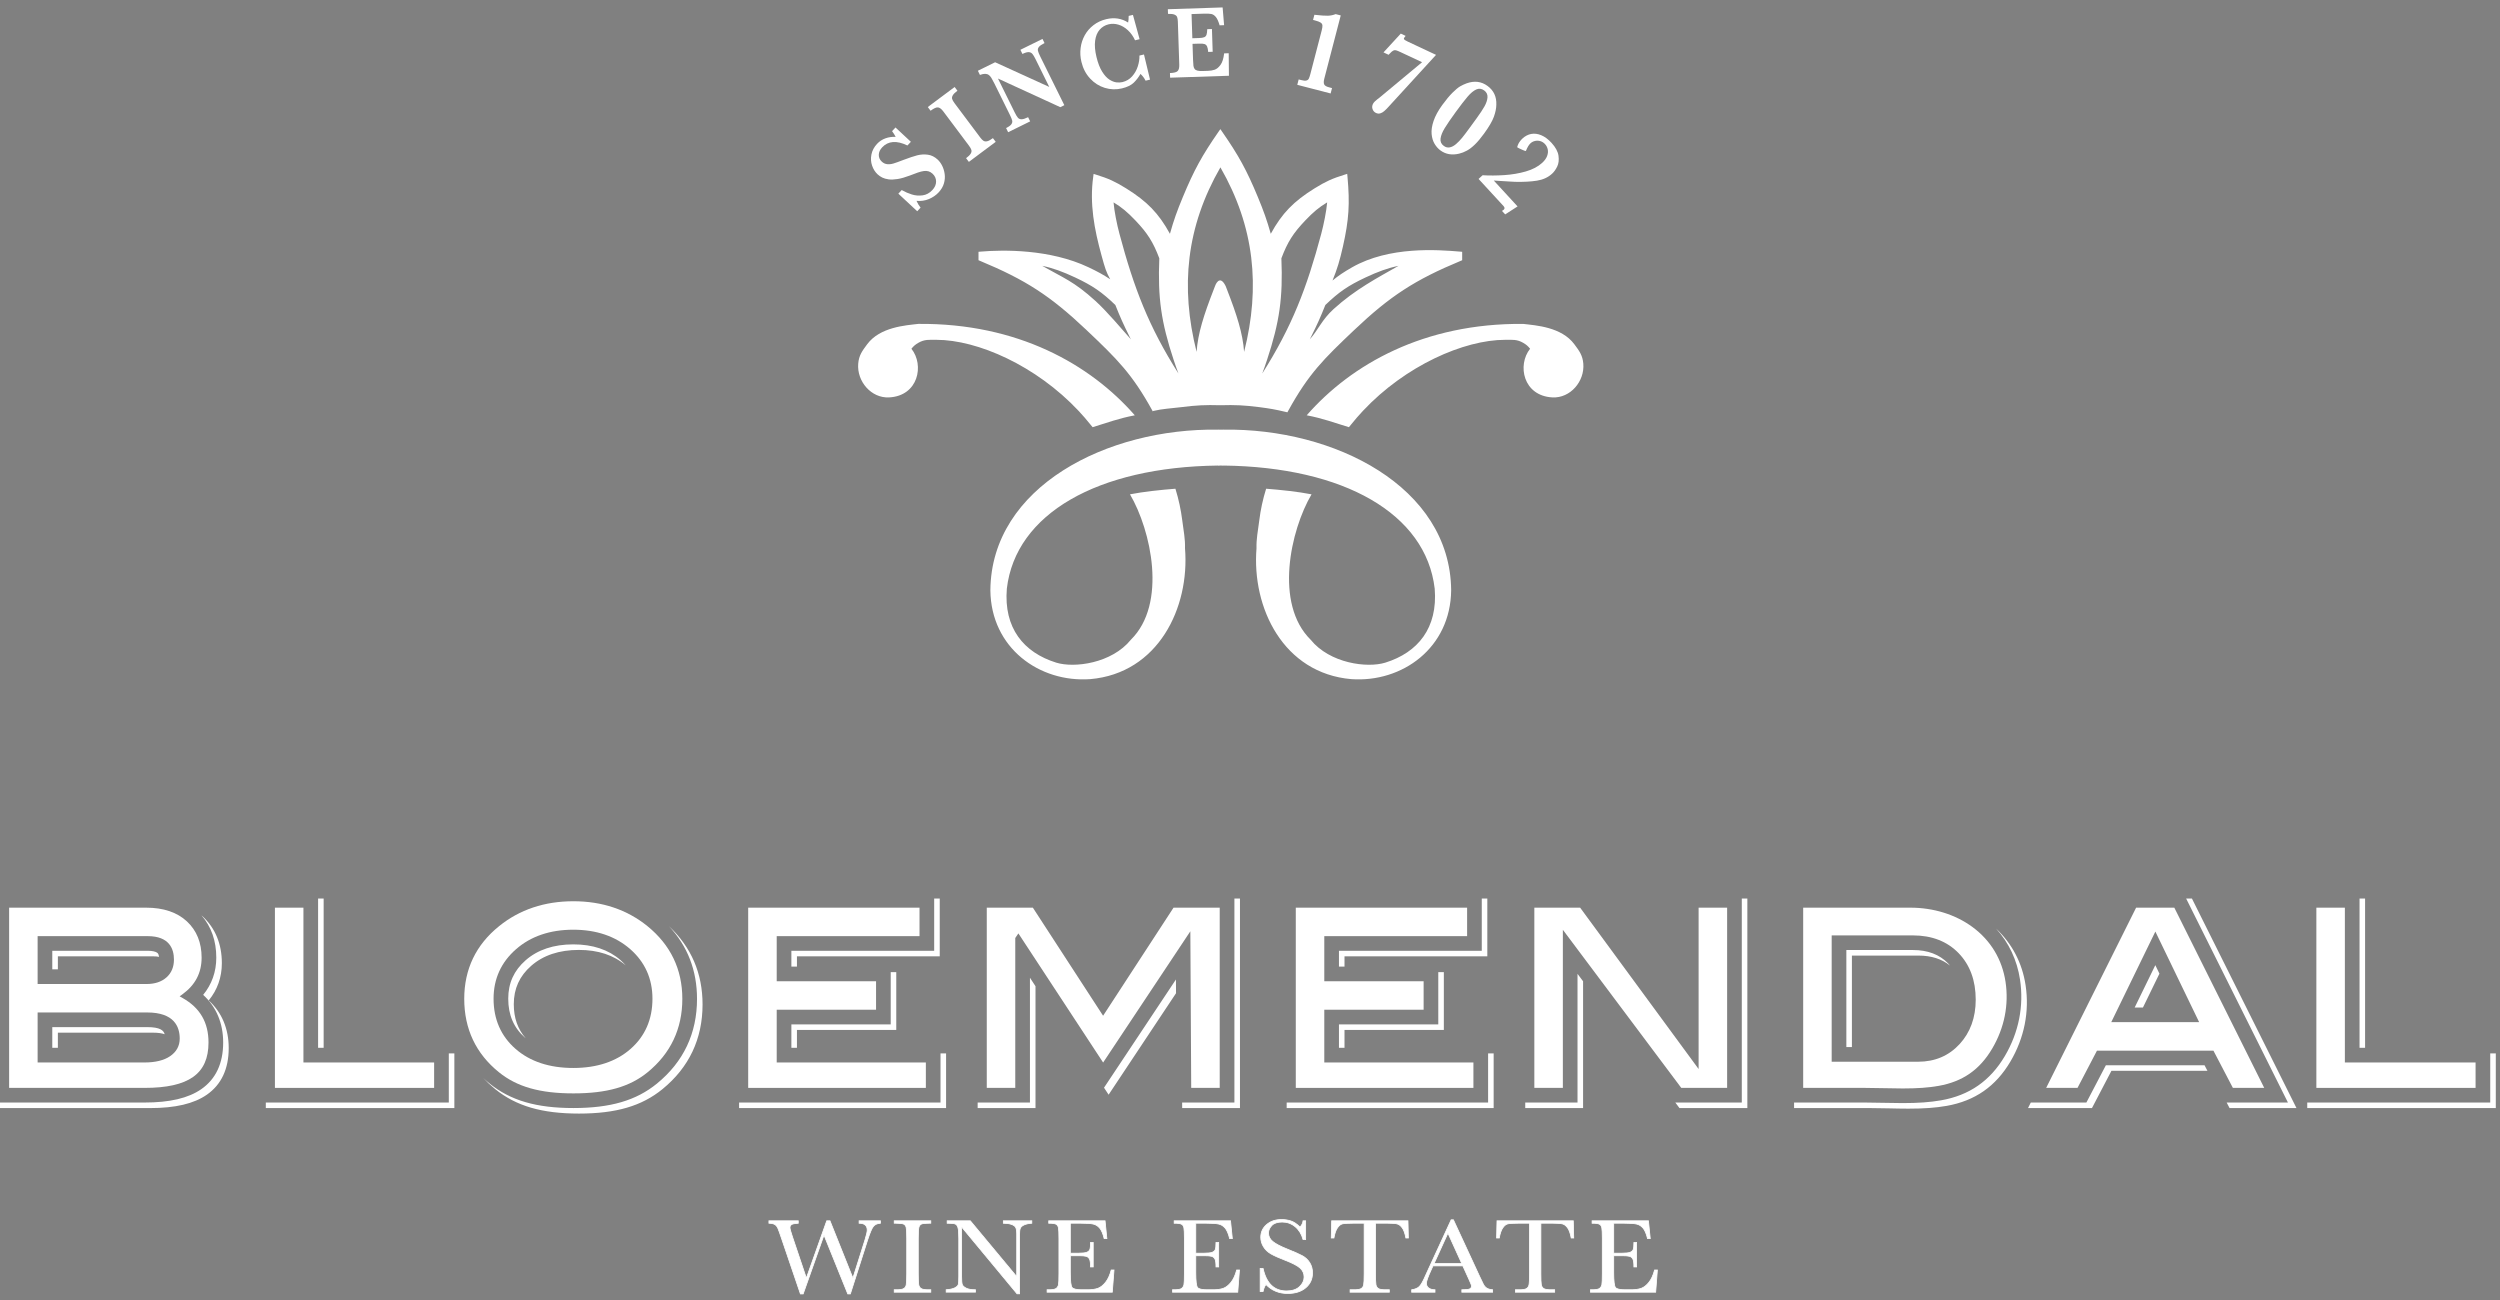 <?xml version="1.0" encoding="UTF-8"?>
<svg width="223px" height="116px" viewBox="0 0 223 116" version="1.1" xmlns="http://www.w3.org/2000/svg" xmlns:xlink="http://www.w3.org/1999/xlink">
    <rect x="0" y="0" width="223" height="116" fill="#808080" stroke="none"/>
    <!-- Generator: sketchtool 57.1 (101010) - https://sketch.com -->
    <title>66EEC083-1619-4A25-920B-5A4BF4C5E5CC</title>
    <desc>Created with sketchtool.</desc>
    <g id="Page-1" stroke="none" stroke-width="1" fill="none" fill-rule="evenodd">
        <g id="Home" transform="translate(-589, -37)">
            <g id="Hero-Area" transform="translate(-1, 0)">
                <g id="Logo" transform="translate(590, 37)">
                    <g id="Group-83" transform="translate(0, 0.663)">
                        <path d="M75.852,114.753 L75.621,114.753 L73.5,109.505 L71.643,114.753 L71.398,114.753 L69.711,109.797 C69.56,109.346 69.452,109.046 69.385,108.897 C69.318,108.749 69.231,108.639 69.123,108.569 C69.016,108.498 68.838,108.458 68.588,108.449 L68.588,108.233 L71.205,108.233 L71.205,108.449 C70.889,108.468 70.687,108.509 70.598,108.573 C70.508,108.637 70.465,108.728 70.465,108.842 C70.465,108.947 70.536,109.211 70.68,109.637 L71.927,113.345 L73.745,108.233 L74.034,108.233 L76.079,113.345 L77.146,109.965 C77.287,109.508 77.356,109.209 77.356,109.069 C77.356,108.656 77.115,108.449 76.632,108.449 L76.632,108.233 L78.533,108.233 L78.533,108.449 C78.252,108.468 78.043,108.562 77.905,108.732 C77.768,108.903 77.595,109.312 77.386,109.96 L75.852,114.753 Z" id="Fill-1" fill="#FFFFFF"></path>
                        <path d="M75.852,114.753 L75.621,114.753 L73.5,109.505 L71.643,114.753 L71.398,114.753 L69.711,109.797 C69.56,109.346 69.452,109.046 69.385,108.897 C69.318,108.749 69.231,108.639 69.123,108.569 C69.016,108.498 68.838,108.458 68.588,108.449 L68.588,108.233 L71.205,108.233 L71.205,108.449 C70.889,108.468 70.687,108.509 70.598,108.573 C70.508,108.637 70.465,108.728 70.465,108.842 C70.465,108.947 70.536,109.211 70.68,109.637 L71.927,113.345 L73.745,108.233 L74.034,108.233 L76.079,113.345 L77.146,109.965 C77.287,109.508 77.356,109.209 77.356,109.069 C77.356,108.656 77.115,108.449 76.632,108.449 L76.632,108.233 L78.533,108.233 L78.533,108.449 C78.252,108.468 78.043,108.562 77.905,108.732 C77.768,108.903 77.595,109.312 77.386,109.96 L75.852,114.753 Z" id="Stroke-3" stroke="#FFFFFF" stroke-width="0.072"></path>
                        <path d="M79.765,108.449 L79.765,108.233 L83.026,108.233 L83.026,108.449 L82.873,108.449 C82.523,108.449 82.293,108.475 82.184,108.526 C82.075,108.578 82.003,108.674 81.966,108.815 C81.929,108.956 81.911,109.291 81.911,109.82 L81.911,112.942 C81.911,113.443 81.924,113.772 81.95,113.927 C81.977,114.082 82.046,114.197 82.161,114.272 C82.275,114.347 82.493,114.384 82.816,114.384 L83.026,114.384 L83.026,114.6 L79.765,114.6 L79.765,114.384 L79.975,114.384 C80.28,114.384 80.492,114.349 80.609,114.281 C80.727,114.212 80.801,114.105 80.832,113.959 C80.864,113.814 80.88,113.474 80.88,112.942 L80.88,109.82 C80.88,109.312 80.864,108.986 80.832,108.838 C80.801,108.692 80.731,108.589 80.623,108.533 C80.513,108.477 80.278,108.449 79.918,108.449 L79.765,108.449 Z" id="Fill-5" fill="#FFFFFF"></path>
                        <path d="M79.765,108.449 L79.765,108.233 L83.026,108.233 L83.026,108.449 L82.873,108.449 C82.523,108.449 82.293,108.475 82.184,108.526 C82.075,108.578 82.003,108.674 81.966,108.815 C81.929,108.956 81.911,109.291 81.911,109.82 L81.911,112.942 C81.911,113.443 81.924,113.772 81.95,113.927 C81.977,114.082 82.046,114.197 82.161,114.272 C82.275,114.347 82.493,114.384 82.816,114.384 L83.026,114.384 L83.026,114.6 L79.765,114.6 L79.765,114.384 L79.975,114.384 C80.28,114.384 80.492,114.349 80.609,114.281 C80.727,114.212 80.801,114.105 80.832,113.959 C80.864,113.814 80.88,113.474 80.88,112.942 L80.88,109.82 C80.88,109.312 80.864,108.986 80.832,108.838 C80.801,108.692 80.731,108.589 80.623,108.533 C80.513,108.477 80.278,108.449 79.918,108.449 L79.765,108.449 Z" id="Stroke-7" stroke="#FFFFFF" stroke-width="0.072"></path>
                        <path d="M90.722,114.743 L85.776,108.778 L85.776,113.194 C85.776,113.561 85.796,113.801 85.835,113.917 C85.875,114.033 85.987,114.139 86.173,114.236 C86.359,114.333 86.638,114.382 87.009,114.382 L87.009,114.598 L84.399,114.598 L84.399,114.382 C84.733,114.36 84.987,114.304 85.162,114.216 C85.338,114.126 85.442,114.029 85.474,113.927 C85.507,113.823 85.523,113.579 85.523,113.194 L85.523,109.82 C85.523,109.331 85.499,109.004 85.448,108.838 C85.399,108.673 85.32,108.566 85.211,108.519 C85.103,108.472 84.862,108.449 84.487,108.449 L84.487,108.233 L86.55,108.233 L90.691,113.213 L90.691,109.406 C90.691,109.125 90.658,108.927 90.595,108.815 C90.531,108.702 90.402,108.613 90.206,108.547 C90.01,108.482 89.774,108.449 89.5,108.449 L89.5,108.233 L92.037,108.233 L92.037,108.449 C91.742,108.471 91.508,108.522 91.338,108.603 C91.168,108.685 91.059,108.783 91.013,108.897 C90.966,109.011 90.944,109.205 90.944,109.477 L90.944,114.743 L90.722,114.743 Z" id="Fill-9" fill="#FFFFFF"></path>
                        <path d="M90.722,114.743 L85.776,108.778 L85.776,113.194 C85.776,113.561 85.796,113.801 85.835,113.917 C85.875,114.033 85.987,114.139 86.173,114.236 C86.359,114.333 86.638,114.382 87.009,114.382 L87.009,114.598 L84.399,114.598 L84.399,114.382 C84.733,114.36 84.987,114.304 85.162,114.216 C85.338,114.126 85.442,114.029 85.474,113.927 C85.507,113.823 85.523,113.579 85.523,113.194 L85.523,109.82 C85.523,109.331 85.499,109.004 85.448,108.838 C85.399,108.673 85.32,108.566 85.211,108.519 C85.103,108.472 84.862,108.449 84.487,108.449 L84.487,108.233 L86.55,108.233 L90.691,113.213 L90.691,109.406 C90.691,109.125 90.658,108.927 90.595,108.815 C90.531,108.702 90.402,108.613 90.206,108.547 C90.01,108.482 89.774,108.449 89.5,108.449 L89.5,108.233 L92.037,108.233 L92.037,108.449 C91.742,108.471 91.508,108.522 91.338,108.603 C91.168,108.685 91.059,108.783 91.013,108.897 C90.966,109.011 90.944,109.205 90.944,109.477 L90.944,114.743 L90.722,114.743 Z" id="Stroke-11" stroke="#FFFFFF" stroke-width="0.072"></path>
                        <path d="M99.121,112.619 L99.37,112.619 L99.216,114.601 L93.401,114.601 L93.401,114.384 L93.546,114.384 C93.894,114.384 94.12,114.341 94.222,114.258 C94.323,114.173 94.388,114.066 94.415,113.936 C94.443,113.806 94.457,113.474 94.457,112.942 L94.457,109.82 C94.457,109.335 94.443,109.015 94.413,108.862 C94.384,108.708 94.316,108.602 94.211,108.541 C94.106,108.479 93.884,108.449 93.546,108.449 L93.546,108.233 L98.572,108.233 L98.733,109.82 L98.494,109.82 C98.384,109.375 98.248,109.06 98.087,108.874 C97.926,108.688 97.736,108.571 97.515,108.522 C97.293,108.473 96.937,108.449 96.448,108.449 L95.473,108.449 L95.473,111.121 L96.222,111.121 C96.564,111.121 96.805,111.094 96.941,111.04 C97.078,110.987 97.168,110.907 97.211,110.8 C97.255,110.691 97.276,110.481 97.276,110.167 L97.515,110.167 L97.515,112.346 L97.276,112.346 C97.276,111.993 97.243,111.756 97.178,111.635 C97.112,111.514 97.015,111.436 96.889,111.4 C96.763,111.365 96.549,111.346 96.246,111.346 L95.473,111.346 L95.473,112.853 C95.473,113.608 95.526,114.052 95.633,114.185 C95.741,114.318 96.029,114.384 96.497,114.384 L97.02,114.384 C97.389,114.384 97.693,114.341 97.931,114.257 C98.169,114.171 98.395,113.994 98.611,113.727 C98.827,113.46 98.997,113.09 99.121,112.619" id="Fill-13" fill="#FFFFFF"></path>
                        <path d="M99.121,112.619 L99.37,112.619 L99.216,114.601 L93.401,114.601 L93.401,114.384 L93.546,114.384 C93.894,114.384 94.12,114.341 94.222,114.258 C94.323,114.173 94.388,114.066 94.415,113.936 C94.443,113.806 94.457,113.474 94.457,112.942 L94.457,109.82 C94.457,109.335 94.443,109.015 94.413,108.862 C94.384,108.708 94.316,108.602 94.211,108.541 C94.106,108.479 93.884,108.449 93.546,108.449 L93.546,108.233 L98.572,108.233 L98.733,109.82 L98.494,109.82 C98.384,109.375 98.248,109.06 98.087,108.874 C97.926,108.688 97.736,108.571 97.515,108.522 C97.293,108.473 96.937,108.449 96.448,108.449 L95.473,108.449 L95.473,111.121 L96.222,111.121 C96.564,111.121 96.805,111.094 96.941,111.04 C97.078,110.987 97.168,110.907 97.211,110.8 C97.255,110.691 97.276,110.481 97.276,110.167 L97.515,110.167 L97.515,112.346 L97.276,112.346 C97.276,111.993 97.243,111.756 97.178,111.635 C97.112,111.514 97.015,111.436 96.889,111.4 C96.763,111.365 96.549,111.346 96.246,111.346 L95.473,111.346 L95.473,112.853 C95.473,113.608 95.526,114.052 95.633,114.185 C95.741,114.318 96.029,114.384 96.497,114.384 L97.02,114.384 C97.389,114.384 97.693,114.341 97.931,114.257 C98.169,114.171 98.395,113.994 98.611,113.727 C98.827,113.46 98.997,113.09 99.121,112.619 Z" id="Stroke-15" stroke="#FFFFFF" stroke-width="0.072"></path>
                        <path d="M110.312,112.619 L110.56,112.619 L110.407,114.601 L104.591,114.601 L104.591,114.384 L104.736,114.384 C105.085,114.384 105.311,114.341 105.412,114.258 C105.514,114.173 105.579,114.066 105.606,113.936 C105.634,113.806 105.648,113.474 105.648,112.942 L105.648,109.82 C105.648,109.335 105.633,109.015 105.604,108.862 C105.574,108.708 105.507,108.602 105.402,108.541 C105.296,108.479 105.075,108.449 104.736,108.449 L104.736,108.233 L109.762,108.233 L109.924,109.82 L109.685,109.82 C109.574,109.375 109.438,109.06 109.278,108.874 C109.117,108.688 108.926,108.571 108.705,108.522 C108.484,108.473 108.128,108.449 107.638,108.449 L106.663,108.449 L106.663,111.121 L107.412,111.121 C107.755,111.121 107.995,111.094 108.132,111.04 C108.269,110.987 108.359,110.907 108.402,110.8 C108.445,110.691 108.467,110.481 108.467,110.167 L108.705,110.167 L108.705,112.346 L108.467,112.346 C108.467,111.993 108.434,111.756 108.368,111.635 C108.303,111.514 108.206,111.436 108.079,111.4 C107.953,111.365 107.739,111.346 107.437,111.346 L106.663,111.346 L106.663,112.853 C106.663,113.608 106.717,114.052 106.823,114.185 C106.931,114.318 107.219,114.384 107.688,114.384 L108.211,114.384 C108.58,114.384 108.884,114.341 109.121,114.257 C109.359,114.171 109.586,113.994 109.801,113.727 C110.017,113.46 110.188,113.09 110.312,112.619" id="Fill-17" fill="#FFFFFF"></path>
                        <path d="M110.312,112.619 L110.56,112.619 L110.407,114.601 L104.591,114.601 L104.591,114.384 L104.736,114.384 C105.085,114.384 105.311,114.341 105.412,114.258 C105.514,114.173 105.579,114.066 105.606,113.936 C105.634,113.806 105.648,113.474 105.648,112.942 L105.648,109.82 C105.648,109.335 105.633,109.015 105.604,108.862 C105.574,108.708 105.507,108.602 105.402,108.541 C105.296,108.479 105.075,108.449 104.736,108.449 L104.736,108.233 L109.762,108.233 L109.924,109.82 L109.685,109.82 C109.574,109.375 109.438,109.06 109.278,108.874 C109.117,108.688 108.926,108.571 108.705,108.522 C108.484,108.473 108.128,108.449 107.638,108.449 L106.663,108.449 L106.663,111.121 L107.412,111.121 C107.755,111.121 107.995,111.094 108.132,111.04 C108.269,110.987 108.359,110.907 108.402,110.8 C108.445,110.691 108.467,110.481 108.467,110.167 L108.705,110.167 L108.705,112.346 L108.467,112.346 C108.467,111.993 108.434,111.756 108.368,111.635 C108.303,111.514 108.206,111.436 108.079,111.4 C107.953,111.365 107.739,111.346 107.437,111.346 L106.663,111.346 L106.663,112.853 C106.663,113.608 106.717,114.052 106.823,114.185 C106.931,114.318 107.219,114.384 107.688,114.384 L108.211,114.384 C108.58,114.384 108.884,114.341 109.121,114.257 C109.359,114.171 109.586,113.994 109.801,113.727 C110.017,113.46 110.188,113.09 110.312,112.619 Z" id="Stroke-19" stroke="#FFFFFF" stroke-width="0.072"></path>
                        <path d="M112.407,114.533 L112.407,112.487 L112.668,112.487 C112.963,113.823 113.662,114.49 114.765,114.49 C115.262,114.49 115.646,114.362 115.919,114.108 C116.191,113.851 116.326,113.566 116.326,113.249 C116.326,112.929 116.207,112.662 115.968,112.445 C115.728,112.232 115.291,112.003 114.656,111.759 C114.09,111.541 113.663,111.348 113.375,111.185 C113.087,111.02 112.863,110.806 112.702,110.544 C112.54,110.281 112.46,110.001 112.46,109.703 C112.46,109.25 112.633,108.872 112.982,108.57 C113.331,108.269 113.773,108.118 114.307,108.118 C114.605,108.118 114.887,108.161 115.151,108.249 C115.414,108.336 115.685,108.518 115.962,108.793 C116.122,108.621 116.213,108.435 116.233,108.235 L116.462,108.235 L116.462,109.901 L116.233,109.901 C116.101,109.418 115.868,109.037 115.533,108.759 C115.198,108.481 114.81,108.342 114.37,108.342 C113.95,108.342 113.642,108.445 113.446,108.65 C113.249,108.855 113.152,109.079 113.152,109.323 C113.152,109.618 113.274,109.866 113.52,110.069 C113.763,110.275 114.201,110.507 114.837,110.761 C115.445,111.004 115.887,111.2 116.163,111.348 C116.438,111.498 116.66,111.702 116.827,111.966 C116.993,112.228 117.077,112.532 117.077,112.876 C117.077,113.42 116.876,113.863 116.473,114.204 C116.069,114.545 115.532,114.716 114.859,114.716 C114.085,114.716 113.44,114.449 112.923,113.913 C112.809,114.06 112.723,114.267 112.668,114.533 L112.407,114.533 Z" id="Fill-21" fill="#FFFFFF"></path>
                        <path d="M112.407,114.533 L112.407,112.487 L112.668,112.487 C112.963,113.823 113.662,114.49 114.765,114.49 C115.262,114.49 115.646,114.362 115.919,114.108 C116.191,113.851 116.326,113.566 116.326,113.249 C116.326,112.929 116.207,112.662 115.968,112.445 C115.728,112.232 115.291,112.003 114.656,111.759 C114.09,111.541 113.663,111.348 113.375,111.185 C113.087,111.02 112.863,110.806 112.702,110.544 C112.54,110.281 112.46,110.001 112.46,109.703 C112.46,109.25 112.633,108.872 112.982,108.57 C113.331,108.269 113.773,108.118 114.307,108.118 C114.605,108.118 114.887,108.161 115.151,108.249 C115.414,108.336 115.685,108.518 115.962,108.793 C116.122,108.621 116.213,108.435 116.233,108.235 L116.462,108.235 L116.462,109.901 L116.233,109.901 C116.101,109.418 115.868,109.037 115.533,108.759 C115.198,108.481 114.81,108.342 114.37,108.342 C113.95,108.342 113.642,108.445 113.446,108.65 C113.249,108.855 113.152,109.079 113.152,109.323 C113.152,109.618 113.274,109.866 113.52,110.069 C113.763,110.275 114.201,110.507 114.837,110.761 C115.445,111.004 115.887,111.2 116.163,111.348 C116.438,111.498 116.66,111.702 116.827,111.966 C116.993,112.228 117.077,112.532 117.077,112.876 C117.077,113.42 116.876,113.863 116.473,114.204 C116.069,114.545 115.532,114.716 114.859,114.716 C114.085,114.716 113.44,114.449 112.923,113.913 C112.809,114.06 112.723,114.267 112.668,114.533 L112.407,114.533 Z" id="Stroke-23" stroke="#FFFFFF" stroke-width="0.072"></path>
                        <path d="M118.986,109.764 L118.749,109.764 L118.785,108.233 L125.59,108.233 L125.626,109.764 L125.404,109.764 C125.324,109.344 125.216,109.042 125.078,108.856 C124.941,108.669 124.793,108.554 124.634,108.512 C124.476,108.47 124.205,108.449 123.823,108.449 L122.696,108.449 L122.696,112.942 C122.696,113.441 122.709,113.767 122.735,113.924 C122.761,114.08 122.831,114.197 122.944,114.272 C123.059,114.347 123.272,114.384 123.585,114.384 L123.927,114.384 L123.927,114.601 L120.428,114.601 L120.428,114.384 L120.79,114.384 C121.089,114.384 121.297,114.35 121.412,114.281 C121.528,114.211 121.602,114.105 121.635,113.96 C121.667,113.814 121.683,113.474 121.683,112.942 L121.683,108.449 L120.645,108.449 C120.193,108.449 119.891,108.468 119.735,108.508 C119.58,108.547 119.435,108.665 119.299,108.862 C119.163,109.059 119.059,109.36 118.986,109.764" id="Fill-25" fill="#FFFFFF"></path>
                        <path d="M118.986,109.764 L118.749,109.764 L118.785,108.233 L125.59,108.233 L125.626,109.764 L125.404,109.764 C125.324,109.344 125.216,109.042 125.078,108.856 C124.941,108.669 124.793,108.554 124.634,108.512 C124.476,108.47 124.205,108.449 123.823,108.449 L122.696,108.449 L122.696,112.942 C122.696,113.441 122.709,113.767 122.735,113.924 C122.761,114.08 122.831,114.197 122.944,114.272 C123.059,114.347 123.272,114.384 123.585,114.384 L123.927,114.384 L123.927,114.601 L120.428,114.601 L120.428,114.384 L120.79,114.384 C121.089,114.384 121.297,114.35 121.412,114.281 C121.528,114.211 121.602,114.105 121.635,113.96 C121.667,113.814 121.683,113.474 121.683,112.942 L121.683,108.449 L120.645,108.449 C120.193,108.449 119.891,108.468 119.735,108.508 C119.58,108.547 119.435,108.665 119.299,108.862 C119.163,109.059 119.059,109.36 118.986,109.764 Z" id="Stroke-27" stroke="#FFFFFF" stroke-width="0.072"></path>
                        <path d="M130.485,112.253 L127.824,112.253 L127.639,112.657 C127.371,113.242 127.237,113.623 127.237,113.802 C127.237,113.993 127.309,114.138 127.452,114.236 C127.594,114.335 127.778,114.384 128.002,114.384 L128.002,114.6 L125.922,114.6 L125.922,114.384 C126.231,114.34 126.461,114.242 126.613,114.087 C126.764,113.932 126.947,113.606 127.16,113.11 C127.181,113.062 127.264,112.88 127.41,112.563 L129.443,108.145 L129.643,108.145 L131.985,113.201 L132.306,113.868 C132.378,114.018 132.474,114.136 132.596,114.222 C132.717,114.309 132.899,114.362 133.141,114.384 L133.141,114.6 L130.396,114.6 L130.396,114.384 C130.733,114.384 130.962,114.362 131.08,114.316 C131.199,114.27 131.257,114.181 131.257,114.046 C131.257,113.978 131.179,113.772 131.02,113.431 L130.485,112.253 Z M130.388,112.042 L129.155,109.328 L127.92,112.042 L130.388,112.042 Z" id="Fill-29" fill="#FFFFFF"></path>
                        <path d="M130.485,112.253 L127.824,112.253 L127.639,112.657 C127.371,113.242 127.237,113.623 127.237,113.802 C127.237,113.993 127.309,114.138 127.452,114.236 C127.594,114.335 127.778,114.384 128.002,114.384 L128.002,114.6 L125.922,114.6 L125.922,114.384 C126.231,114.34 126.461,114.242 126.613,114.087 C126.764,113.932 126.947,113.606 127.16,113.11 C127.181,113.062 127.264,112.88 127.41,112.563 L129.443,108.145 L129.643,108.145 L131.985,113.201 L132.306,113.868 C132.378,114.018 132.474,114.136 132.596,114.222 C132.717,114.309 132.899,114.362 133.141,114.384 L133.141,114.6 L130.396,114.6 L130.396,114.384 C130.733,114.384 130.962,114.362 131.08,114.316 C131.199,114.27 131.257,114.181 131.257,114.046 C131.257,113.978 131.179,113.772 131.02,113.431 L130.485,112.253 Z M130.388,112.042 L129.155,109.328 L127.92,112.042 L130.388,112.042 Z" id="Stroke-31" stroke="#FFFFFF" stroke-width="0.072"></path>
                        <path d="M133.735,109.764 L133.497,109.764 L133.533,108.233 L140.338,108.233 L140.375,109.764 L140.152,109.764 C140.073,109.344 139.965,109.042 139.827,108.856 C139.689,108.669 139.541,108.554 139.383,108.512 C139.224,108.47 138.954,108.449 138.571,108.449 L137.445,108.449 L137.445,112.942 C137.445,113.441 137.457,113.767 137.484,113.924 C137.51,114.08 137.579,114.197 137.693,114.272 C137.806,114.347 138.02,114.384 138.333,114.384 L138.675,114.384 L138.675,114.601 L135.176,114.601 L135.176,114.384 L135.538,114.384 C135.838,114.384 136.045,114.35 136.161,114.281 C136.276,114.211 136.35,114.105 136.383,113.96 C136.416,113.814 136.432,113.474 136.432,112.942 L136.432,108.449 L135.394,108.449 C134.942,108.449 134.639,108.468 134.484,108.508 C134.329,108.547 134.183,108.665 134.048,108.862 C133.912,109.059 133.807,109.36 133.735,109.764" id="Fill-33" fill="#FFFFFF"></path>
                        <path d="M133.735,109.764 L133.497,109.764 L133.533,108.233 L140.338,108.233 L140.375,109.764 L140.152,109.764 C140.073,109.344 139.965,109.042 139.827,108.856 C139.689,108.669 139.541,108.554 139.383,108.512 C139.224,108.47 138.954,108.449 138.571,108.449 L137.445,108.449 L137.445,112.942 C137.445,113.441 137.457,113.767 137.484,113.924 C137.51,114.08 137.579,114.197 137.693,114.272 C137.806,114.347 138.02,114.384 138.333,114.384 L138.675,114.384 L138.675,114.601 L135.176,114.601 L135.176,114.384 L135.538,114.384 C135.838,114.384 136.045,114.35 136.161,114.281 C136.276,114.211 136.35,114.105 136.383,113.96 C136.416,113.814 136.432,113.474 136.432,112.942 L136.432,108.449 L135.394,108.449 C134.942,108.449 134.639,108.468 134.484,108.508 C134.329,108.547 134.183,108.665 134.048,108.862 C133.912,109.059 133.807,109.36 133.735,109.764 Z" id="Stroke-35" stroke="#FFFFFF" stroke-width="0.072"></path>
                        <path d="M147.59,112.619 L147.838,112.619 L147.686,114.601 L141.87,114.601 L141.87,114.384 L142.014,114.384 C142.364,114.384 142.589,114.341 142.691,114.258 C142.792,114.173 142.857,114.066 142.885,113.936 C142.912,113.806 142.926,113.474 142.926,112.942 L142.926,109.82 C142.926,109.335 142.911,109.015 142.882,108.862 C142.853,108.708 142.786,108.602 142.68,108.541 C142.575,108.479 142.353,108.449 142.014,108.449 L142.014,108.233 L147.041,108.233 L147.202,109.82 L146.963,109.82 C146.852,109.375 146.717,109.06 146.556,108.874 C146.395,108.688 146.204,108.571 145.983,108.522 C145.762,108.473 145.407,108.449 144.916,108.449 L143.942,108.449 L143.942,111.121 L144.69,111.121 C145.033,111.121 145.273,111.094 145.411,111.04 C145.547,110.987 145.638,110.907 145.68,110.8 C145.724,110.691 145.745,110.481 145.745,110.167 L145.983,110.167 L145.983,112.346 L145.745,112.346 C145.745,111.993 145.713,111.756 145.646,111.635 C145.581,111.514 145.484,111.436 145.357,111.4 C145.231,111.365 145.018,111.346 144.716,111.346 L143.942,111.346 L143.942,112.853 C143.942,113.608 143.996,114.052 144.102,114.185 C144.209,114.318 144.497,114.384 144.967,114.384 L145.49,114.384 C145.858,114.384 146.162,114.341 146.399,114.257 C146.638,114.171 146.865,113.994 147.08,113.727 C147.295,113.46 147.466,113.09 147.59,112.619" id="Fill-37" fill="#FFFFFF"></path>
                        <path d="M147.59,112.619 L147.838,112.619 L147.686,114.601 L141.87,114.601 L141.87,114.384 L142.014,114.384 C142.364,114.384 142.589,114.341 142.691,114.258 C142.792,114.173 142.857,114.066 142.885,113.936 C142.912,113.806 142.926,113.474 142.926,112.942 L142.926,109.82 C142.926,109.335 142.911,109.015 142.882,108.862 C142.853,108.708 142.786,108.602 142.68,108.541 C142.575,108.479 142.353,108.449 142.014,108.449 L142.014,108.233 L147.041,108.233 L147.202,109.82 L146.963,109.82 C146.852,109.375 146.717,109.06 146.556,108.874 C146.395,108.688 146.204,108.571 145.983,108.522 C145.762,108.473 145.407,108.449 144.916,108.449 L143.942,108.449 L143.942,111.121 L144.69,111.121 C145.033,111.121 145.273,111.094 145.411,111.04 C145.547,110.987 145.638,110.907 145.68,110.8 C145.724,110.691 145.745,110.481 145.745,110.167 L145.983,110.167 L145.983,112.346 L145.745,112.346 C145.745,111.993 145.713,111.756 145.646,111.635 C145.581,111.514 145.484,111.436 145.357,111.4 C145.231,111.365 145.018,111.346 144.716,111.346 L143.942,111.346 L143.942,112.853 C143.942,113.608 143.996,114.052 144.102,114.185 C144.209,114.318 144.497,114.384 144.967,114.384 L145.49,114.384 C145.858,114.384 146.162,114.341 146.399,114.257 C146.638,114.171 146.865,113.994 147.08,113.727 C147.295,113.46 147.466,113.09 147.59,112.619 Z" id="Stroke-39" stroke="#FFFFFF" stroke-width="0.072"></path>
                        <path d="M83.645,13.577 C83.797,13.72 83.93,13.901 84.042,14.123 C84.153,14.345 84.228,14.591 84.265,14.864 C84.303,15.136 84.281,15.414 84.198,15.699 C84.116,15.983 83.955,16.253 83.719,16.506 C83.484,16.757 83.194,16.954 82.849,17.096 C82.503,17.237 82.138,17.29 81.752,17.253 C81.862,17.494 81.982,17.696 82.116,17.859 L81.816,18.18 L80.132,16.612 L80.432,16.29 C80.728,16.458 81.031,16.589 81.339,16.685 C81.648,16.781 81.966,16.807 82.295,16.762 C82.624,16.718 82.915,16.561 83.169,16.288 C83.391,16.05 83.501,15.797 83.499,15.528 C83.498,15.258 83.394,15.028 83.188,14.836 C83.072,14.728 82.949,14.655 82.821,14.618 C82.693,14.581 82.555,14.573 82.408,14.593 C82.26,14.612 82.081,14.658 81.865,14.73 C81.651,14.803 81.414,14.891 81.152,14.996 C80.745,15.151 80.383,15.255 80.069,15.306 C79.754,15.356 79.486,15.366 79.264,15.336 C79.041,15.305 78.853,15.251 78.698,15.175 C78.544,15.097 78.404,15.002 78.281,14.888 C78.061,14.681 77.897,14.422 77.79,14.109 C77.682,13.796 77.663,13.465 77.731,13.118 C77.8,12.77 77.97,12.452 78.238,12.164 C78.445,11.942 78.694,11.78 78.983,11.675 C79.273,11.571 79.576,11.529 79.892,11.549 C79.83,11.413 79.723,11.242 79.572,11.035 L79.878,10.708 L81.25,11.986 L80.943,12.314 C79.979,11.849 79.227,11.906 78.687,12.483 C78.491,12.693 78.392,12.915 78.388,13.148 C78.384,13.382 78.473,13.584 78.655,13.753 C78.797,13.886 78.959,13.962 79.138,13.981 C79.317,13.999 79.505,13.98 79.7,13.92 C79.896,13.861 80.198,13.753 80.608,13.594 C81.106,13.406 81.51,13.272 81.819,13.191 C82.129,13.113 82.443,13.093 82.761,13.136 C83.079,13.178 83.374,13.325 83.645,13.577" id="Fill-41" fill="#FFFFFF"></path>
                        <path d="M88.818,11.989 L86.423,13.778 L86.174,13.446 C86.374,13.297 86.51,13.165 86.582,13.049 C86.655,12.933 86.677,12.823 86.648,12.72 C86.621,12.618 86.551,12.493 86.442,12.346 L84.14,9.272 C83.981,9.06 83.828,8.943 83.678,8.919 C83.528,8.896 83.305,8.995 83.008,9.217 L82.759,8.885 L85.154,7.097 L85.403,7.429 C85.203,7.577 85.067,7.711 84.996,7.828 C84.925,7.945 84.902,8.055 84.929,8.155 C84.957,8.257 85.026,8.381 85.135,8.528 L87.438,11.603 C87.542,11.743 87.639,11.841 87.728,11.897 C87.818,11.954 87.928,11.967 88.059,11.936 C88.19,11.906 88.36,11.814 88.569,11.658 L88.818,11.989 Z" id="Fill-43" fill="#FFFFFF"></path>
                        <path d="M93.173,3.179 C92.921,3.303 92.753,3.418 92.67,3.525 C92.587,3.631 92.558,3.741 92.583,3.857 C92.607,3.972 92.677,4.145 92.791,4.377 L94.938,8.72 L94.58,8.897 L89.018,6.343 L90.51,9.361 C90.623,9.59 90.719,9.75 90.798,9.84 C90.876,9.93 90.985,9.976 91.124,9.976 C91.263,9.976 91.457,9.914 91.707,9.791 L91.891,10.163 L89.926,11.132 L89.743,10.76 C89.977,10.644 90.132,10.533 90.209,10.426 C90.288,10.318 90.314,10.208 90.287,10.092 C90.26,9.976 90.191,9.803 90.077,9.575 L88.696,6.778 C88.583,6.552 88.493,6.386 88.426,6.278 C88.358,6.171 88.282,6.085 88.196,6.023 C88.11,5.959 88.003,5.927 87.877,5.923 C87.751,5.92 87.596,5.953 87.409,6.02 L87.226,5.648 L88.765,4.89 L93.594,7.092 L92.359,4.591 C92.258,4.386 92.166,4.236 92.085,4.141 C92.003,4.044 91.895,3.993 91.758,3.987 C91.62,3.981 91.435,4.036 91.201,4.151 L91.018,3.779 L92.99,2.808 L93.173,3.179 Z" id="Fill-45" fill="#FFFFFF"></path>
                        <path d="M102.583,6.439 L102.186,6.534 C102.066,6.297 101.915,6.096 101.731,5.93 C101.573,6.212 101.376,6.469 101.141,6.702 C100.904,6.935 100.551,7.108 100.081,7.221 C99.565,7.344 99.056,7.33 98.553,7.176 C98.048,7.022 97.61,6.743 97.236,6.341 C96.862,5.938 96.604,5.444 96.464,4.86 C96.363,4.445 96.339,4.032 96.391,3.621 C96.442,3.211 96.566,2.83 96.76,2.481 C96.954,2.131 97.214,1.831 97.539,1.58 C97.865,1.328 98.244,1.151 98.678,1.046 C99.394,0.875 100.044,0.974 100.628,1.348 C100.66,1.206 100.677,1.01 100.678,0.756 L101.058,0.665 L101.653,2.834 L101.247,2.932 C101.084,2.579 100.872,2.28 100.612,2.038 C100.35,1.794 100.069,1.628 99.769,1.538 C99.469,1.448 99.175,1.437 98.887,1.506 C98.566,1.584 98.299,1.745 98.087,1.989 C97.875,2.232 97.741,2.559 97.686,2.968 C97.631,3.377 97.67,3.859 97.805,4.417 C97.936,4.961 98.105,5.398 98.313,5.729 C98.521,6.061 98.737,6.297 98.96,6.438 C99.183,6.579 99.393,6.661 99.589,6.684 C99.786,6.705 99.962,6.698 100.121,6.66 C100.466,6.576 100.755,6.406 100.987,6.146 C101.217,5.886 101.386,5.589 101.493,5.252 C101.6,4.916 101.648,4.597 101.637,4.294 L102.043,4.196 L102.583,6.439 Z" id="Fill-47" fill="#FFFFFF"></path>
                        <path d="M109.601,4.085 L109.62,6.095 L104.373,6.267 L104.36,5.853 C104.721,5.841 104.953,5.779 105.053,5.668 C105.154,5.556 105.2,5.368 105.191,5.104 L105.064,1.267 C105.059,1.094 105.038,0.958 105.001,0.862 C104.965,0.765 104.884,0.691 104.759,0.639 C104.634,0.588 104.443,0.567 104.186,0.575 L104.171,0.16 L109.058,-0 L109.189,1.583 L108.789,1.596 C108.688,1.247 108.576,0.999 108.454,0.852 C108.331,0.704 108.196,0.615 108.049,0.585 C107.902,0.556 107.681,0.545 107.389,0.555 L106.286,0.592 L106.357,2.749 L106.957,2.729 C107.163,2.722 107.315,2.699 107.415,2.657 C107.515,2.616 107.584,2.543 107.621,2.436 C107.658,2.33 107.68,2.165 107.687,1.939 L108.105,1.925 L108.171,3.956 L107.772,3.969 C107.752,3.744 107.718,3.579 107.669,3.474 C107.618,3.369 107.543,3.3 107.442,3.267 C107.341,3.235 107.188,3.222 106.982,3.229 L106.373,3.248 L106.421,4.686 C106.43,4.925 106.44,5.1 106.455,5.211 C106.471,5.323 106.505,5.413 106.558,5.486 C106.611,5.557 106.696,5.608 106.812,5.637 C106.927,5.667 107.09,5.678 107.302,5.671 L107.775,5.655 C107.975,5.648 108.164,5.616 108.344,5.557 C108.522,5.498 108.696,5.358 108.863,5.134 C109.029,4.912 109.139,4.565 109.193,4.098 L109.601,4.085 Z" id="Fill-49" fill="#FFFFFF"></path>
                        <path d="M118.692,7.674 L115.717,6.903 L115.841,6.421 L116.069,6.48 C116.271,6.534 116.423,6.547 116.525,6.521 C116.626,6.496 116.698,6.442 116.742,6.359 C116.786,6.276 116.833,6.138 116.883,5.944 L117.897,2.048 C117.948,1.851 117.969,1.701 117.96,1.6 C117.95,1.497 117.895,1.413 117.797,1.349 C117.699,1.284 117.531,1.221 117.293,1.159 L117.123,1.115 L117.244,0.655 C117.811,0.72 118.214,0.747 118.454,0.739 C118.693,0.73 118.922,0.682 119.14,0.596 L119.594,0.713 L118.129,6.347 C118.068,6.581 118.064,6.754 118.118,6.865 C118.171,6.978 118.312,7.063 118.541,7.122 L118.817,7.194 L118.692,7.674 Z" id="Fill-52" fill="#FFFFFF"></path>
                        <path d="M128.095,4.231 L123.821,8.902 C123.694,9.041 123.576,9.157 123.468,9.251 C123.359,9.346 123.243,9.411 123.121,9.448 C122.998,9.487 122.87,9.474 122.734,9.411 C122.592,9.344 122.493,9.235 122.436,9.081 C122.379,8.931 122.388,8.774 122.463,8.615 C122.495,8.546 122.548,8.474 122.621,8.4 C122.695,8.326 122.772,8.259 122.852,8.198 C122.932,8.136 122.992,8.09 123.03,8.064 L126.849,4.887 L124.943,3.993 C124.75,3.903 124.612,3.847 124.526,3.824 C124.441,3.802 124.36,3.81 124.281,3.849 C124.202,3.888 124.099,3.974 123.975,4.106 L123.864,4.225 L123.408,4.011 L124.95,2.334 L125.38,2.536 C125.303,2.628 125.257,2.691 125.242,2.722 C125.224,2.76 125.223,2.793 125.234,2.821 C125.253,2.876 125.365,2.951 125.57,3.047 L128.095,4.231 Z" id="Fill-54" fill="#FFFFFF"></path>
                        <path d="M132.374,11.259 C132.082,11.66 131.813,11.981 131.566,12.221 C131.319,12.462 131.081,12.645 130.852,12.77 C130.623,12.897 130.389,12.987 130.151,13.044 C129.515,13.196 128.961,13.101 128.492,12.758 C128.291,12.612 128.116,12.417 127.968,12.173 C127.821,11.929 127.732,11.637 127.701,11.296 C127.669,10.955 127.727,10.565 127.875,10.124 C128.023,9.684 128.282,9.21 128.651,8.702 C128.984,8.245 129.287,7.881 129.561,7.608 C129.835,7.336 130.061,7.148 130.239,7.043 C130.418,6.939 130.614,6.847 130.828,6.768 C131.519,6.524 132.137,6.601 132.682,6.998 C133.241,7.404 133.504,7.968 133.472,8.691 C133.466,9.008 133.395,9.36 133.255,9.749 C133.116,10.138 132.823,10.642 132.374,11.259 L132.374,11.259 Z M131.327,10.42 L131.729,9.867 C132.029,9.455 132.259,9.106 132.419,8.821 C132.578,8.536 132.667,8.268 132.685,8.016 C132.701,7.764 132.602,7.559 132.387,7.403 C132.159,7.237 131.924,7.209 131.682,7.318 C131.439,7.428 131.185,7.639 130.916,7.952 C130.648,8.264 130.291,8.727 129.844,9.34 C129.412,9.934 129.088,10.408 128.872,10.761 C128.657,11.114 128.532,11.426 128.497,11.697 C128.463,11.968 128.558,12.187 128.787,12.352 C128.956,12.476 129.134,12.519 129.321,12.482 C129.508,12.445 129.695,12.346 129.883,12.184 C130.071,12.022 130.25,11.837 130.42,11.628 C130.591,11.42 130.814,11.125 131.09,10.746 L131.327,10.42 Z" id="Fill-56" fill="#FFFFFF"></path>
                        <path d="M135.367,17.75 L134.262,18.461 L133.978,18.152 C134.046,18.113 134.096,18.078 134.129,18.048 C134.233,17.952 134.229,17.843 134.116,17.72 L131.888,15.298 L132.247,14.969 C132.857,15.005 133.499,15.001 134.174,14.957 C134.849,14.914 135.49,14.805 136.097,14.632 C136.705,14.457 137.194,14.201 137.565,13.861 C137.779,13.664 137.924,13.462 138.002,13.253 C138.08,13.044 138.098,12.849 138.059,12.666 C138.02,12.483 137.939,12.325 137.815,12.19 C137.698,12.062 137.56,11.975 137.402,11.926 C137.242,11.879 137.084,11.873 136.925,11.91 C136.766,11.946 136.63,12.018 136.516,12.123 C136.381,12.247 136.253,12.457 136.132,12.753 C136.123,12.774 136.113,12.789 136.104,12.799 C136.083,12.817 136.005,12.795 135.866,12.732 L135.545,12.588 C135.434,12.54 135.372,12.509 135.359,12.494 C135.323,12.455 135.35,12.347 135.44,12.168 C135.53,11.992 135.657,11.828 135.82,11.678 C136.046,11.471 136.301,11.34 136.583,11.285 C136.867,11.232 137.165,11.269 137.479,11.399 C137.792,11.529 138.098,11.755 138.395,12.078 C138.759,12.475 138.967,12.86 139.019,13.234 C139.07,13.609 139.031,13.929 138.902,14.193 C138.773,14.459 138.621,14.672 138.445,14.832 C138.089,15.159 137.64,15.366 137.098,15.452 C136.557,15.539 135.907,15.573 135.15,15.556 C135.111,15.554 134.963,15.547 134.706,15.532 C134.449,15.517 134.157,15.5 133.83,15.479 C133.504,15.457 133.309,15.445 133.245,15.441 L135.367,17.75 Z" id="Fill-58" fill="#FFFFFF"></path>
                        <path d="M96.914,28.775 C99.643,31.361 100.989,32.686 102.8,35.98 L102.814,36.006 C103.712,35.793 104.454,35.771 105.372,35.655 C106.719,35.484 107.497,35.446 108.855,35.484 C110.211,35.446 110.99,35.484 112.337,35.655 C113.259,35.772 113.78,35.865 114.684,36.08 L114.835,36.116 L114.91,35.98 C116.721,32.686 118.067,31.361 120.796,28.775 C124.006,25.733 126.215,24.3 130.301,22.602 L130.426,22.55 L130.426,21.797 L130.238,21.781 C128.221,21.611 123.927,21.289 120.609,23.18 C119.88,23.596 119.39,23.921 118.858,24.362 C119.273,23.358 119.514,22.553 119.791,21.318 C120.324,18.948 120.417,17.514 120.195,15.096 L120.171,14.845 L119.93,14.92 C118.842,15.257 118.233,15.534 117.265,16.136 C115.387,17.303 114.357,18.357 113.353,20.192 C113.009,18.979 112.724,18.172 112.193,16.895 C111.206,14.518 110.491,13.213 109.023,11.097 L108.855,10.855 L108.687,11.097 C107.218,13.213 106.505,14.518 105.517,16.895 C104.986,18.172 104.699,18.979 104.358,20.192 C103.352,18.357 102.322,17.303 100.444,16.136 C99.477,15.534 98.868,15.257 97.779,14.92 L97.549,14.848 L97.518,15.086 C97.176,17.511 97.615,19.796 98.256,22.124 C98.572,23.27 98.662,23.581 99.031,24.25 C98.423,23.844 97.883,23.551 97.087,23.174 C93.65,21.548 89.504,21.609 87.471,21.781 L87.283,21.797 L87.283,22.55 L87.409,22.602 C91.495,24.3 93.703,25.733 96.914,28.775 M121.794,24.092 C122.908,23.569 123.796,23.243 124.749,23.05 C122.852,24.13 120.889,25.152 118.955,26.907 C117.911,27.857 117.582,28.768 116.83,29.61 L116.955,29.362 C117.497,28.28 117.784,27.639 118.221,26.543 C119.427,25.382 120.253,24.818 121.794,24.092 M113.02,31.44 C114.138,28.054 114.443,25.912 114.3,22.378 C114.847,20.929 115.35,20.136 116.438,18.995 C117.134,18.264 117.65,17.828 118.383,17.389 C118.316,18.177 118.082,19.338 117.856,20.189 C116.56,25.046 115.24,28.477 112.591,32.656 C112.732,32.291 112.864,31.911 113.02,31.44 M108.86,14.265 C111.906,19.568 112.44,24.923 110.974,30.727 C110.859,29.082 110.331,27.436 109.454,25.179 L109.327,24.852 C108.766,23.72 108.382,24.852 108.382,24.852 L108.256,25.179 C107.379,27.435 106.85,29.081 106.736,30.725 C105.273,24.923 105.813,19.568 108.86,14.265 M101.272,18.995 C102.359,20.136 102.862,20.929 103.41,22.378 C103.267,25.912 103.572,28.054 104.689,31.44 C104.845,31.911 104.979,32.291 105.118,32.655 C102.471,28.477 101.149,25.046 99.854,20.189 C99.625,19.338 99.394,18.177 99.329,17.389 C100.06,17.828 100.575,18.264 101.272,18.995 M95.915,24.092 C97.457,24.818 98.283,25.382 99.489,26.543 C99.925,27.639 100.213,28.28 100.754,29.362 L100.88,29.61 C100.13,28.768 98.759,27.13 97.713,26.18 C95.78,24.424 94.857,24.13 92.963,23.05 C93.913,23.243 94.802,23.569 95.915,24.092" id="Fill-60" fill="#FFFFFF"></path>
                        <path d="M102.874,36.116 L102.814,36.005 C102.809,36.007 102.805,36.007 102.8,36.008 L102.874,36.116 Z" id="Fill-62" fill="#FFFFFF"></path>
                        <path d="M96.207,35.984 C96.586,36.387 96.949,36.807 97.298,37.244 L97.46,37.442 C98.756,37.044 99.83,36.645 101.225,36.383 C97.238,31.823 90.755,28.154 81.921,28.228 C80.766,28.361 78.493,28.507 77.351,30.046 C76.908,30.642 76.615,31.033 76.553,31.773 C76.42,33.357 77.714,34.866 79.305,34.786 C81.921,34.653 82.463,31.9 81.298,30.445 C81.501,30.197 81.647,30.073 81.921,29.914 C82.466,29.597 82.886,29.648 83.517,29.648 C87.199,29.648 92.424,31.952 96.207,35.984" id="Fill-64" fill="#FFFFFF"></path>
                        <path d="M141.231,31.773 C141.169,31.034 140.876,30.642 140.432,30.046 C139.291,28.506 137.017,28.362 135.862,28.229 C127.03,28.154 120.546,31.823 116.558,36.382 C117.953,36.646 119.028,37.044 120.325,37.442 L120.486,37.243 C120.834,36.807 121.199,36.386 121.577,35.983 C125.362,31.952 130.585,29.648 134.266,29.648 C134.898,29.648 135.317,29.597 135.862,29.914 C136.138,30.073 136.284,30.197 136.485,30.445 C135.321,31.899 135.862,34.652 138.48,34.786 C140.07,34.866 141.364,33.358 141.231,31.773" id="Fill-66" fill="#FFFFFF"></path>
                        <path d="M109.137,37.662 L109.137,37.66 C109.052,37.66 108.971,37.661 108.892,37.662 C108.813,37.661 108.732,37.66 108.646,37.66 L108.646,37.662 C98.774,37.514 88.421,42.742 88.341,51.99 C88.394,57.136 92.712,60.238 97.247,59.916 C103.301,59.392 106.133,53.562 105.703,48.247 C105.726,47.379 105.581,46.745 105.455,45.737 C105.341,44.831 105.144,43.887 104.847,42.931 C103.568,43.029 101.989,43.196 100.795,43.431 C102.682,46.646 104.126,53.193 100.875,56.4 C99.165,58.51 95.828,58.948 94.212,58.444 C91.31,57.539 89.52,55.358 89.81,51.842 C90.591,45.161 97.902,40.994 108.646,40.864 L108.646,40.876 C108.722,40.876 108.805,40.872 108.892,40.861 C108.979,40.872 109.061,40.876 109.137,40.876 L109.137,40.864 C119.88,40.994 127.193,45.16 127.975,51.842 C128.263,55.358 126.474,57.539 123.572,58.444 C121.955,58.948 118.619,58.51 116.909,56.4 C113.658,53.193 115.102,46.646 116.989,43.431 C115.794,43.196 114.217,43.029 112.938,42.931 C112.64,43.887 112.442,44.831 112.33,45.737 C112.204,46.745 112.058,47.379 112.08,48.247 C111.651,53.562 114.483,59.392 120.537,59.916 C125.072,60.238 129.39,57.136 129.444,51.99 C129.364,42.742 119.011,37.514 109.137,37.662" id="Fill-68" fill="#FFFFFF"></path>
                        <path d="M28.374,92.803 L28.869,92.803 L28.869,79.489 L28.374,79.489 L28.374,92.803 Z M40.033,97.683 L23.71,97.683 L23.71,98.178 L40.529,98.178 L40.529,93.3 L40.033,93.3 L40.033,97.683 Z M13.179,84.147 L4.664,84.147 L4.664,85.803 L5.162,85.803 L5.162,84.642 L13.675,84.642 C13.872,84.642 14.045,84.659 14.19,84.689 C14.169,84.549 14.129,84.414 14.044,84.339 C13.905,84.217 13.589,84.147 13.179,84.147 L13.179,84.147 Z M83.329,84.147 L70.591,84.147 L70.591,85.557 L71.087,85.557 L71.087,84.642 L83.825,84.642 L83.825,79.489 L83.329,79.489 L83.329,84.147 Z M19.789,85.252 C19.789,83.541 19.209,82.133 18.062,81.065 C18.033,81.039 18.001,81.016 17.973,80.99 C18.849,81.999 19.293,83.262 19.293,84.757 C19.293,86.018 18.892,87.146 18.123,88.078 C19.294,89.154 19.907,90.603 19.907,92.329 C19.907,94.189 19.25,95.591 17.953,96.491 C16.799,97.293 15.141,97.683 12.884,97.683 L0,97.683 L0,98.178 L13.381,98.178 C15.637,98.178 17.296,97.789 18.449,96.986 C19.745,96.084 20.401,94.685 20.401,92.824 C20.401,91.097 19.791,89.649 18.618,88.574 C19.387,87.642 19.789,86.512 19.789,85.252 L19.789,85.252 Z M5.162,91.451 L13.626,91.451 C14.115,91.451 14.453,91.505 14.688,91.592 C14.601,91.255 14.286,90.956 13.13,90.956 L4.664,90.956 L4.664,92.803 L5.162,92.803 L5.162,91.451 Z M46.849,91.914 C46.861,91.924 46.875,91.934 46.886,91.944 C46.18,91.13 45.83,90.135 45.83,88.915 C45.83,87.526 46.339,86.404 47.384,85.487 C48.456,84.546 49.886,84.07 51.634,84.07 C53.349,84.07 54.757,84.536 55.818,85.454 C55.674,85.29 55.522,85.131 55.35,84.98 C54.285,84.048 52.868,83.575 51.136,83.575 C49.391,83.575 47.961,84.052 46.888,84.992 C45.843,85.91 45.335,87.03 45.335,88.421 C45.335,89.882 45.83,91.026 46.849,91.914 L46.849,91.914 Z M165.19,84.575 L171.128,84.575 C172.271,84.575 173.214,84.876 173.941,85.468 C173.882,85.399 173.827,85.328 173.763,85.264 C173.004,84.478 171.95,84.079 170.632,84.079 L164.695,84.079 L164.695,92.737 L165.19,92.737 L165.19,84.575 Z M79.947,91.206 L79.947,86.052 L79.452,86.052 L79.452,90.711 L70.591,90.711 L70.591,92.803 L71.087,92.803 L71.087,91.206 L79.947,91.206 Z M190.413,89.207 L191.151,89.207 L192.621,86.187 L192.255,85.429 L190.413,89.207 Z M128.791,91.206 L128.791,86.052 L128.295,86.052 L128.295,90.711 L119.435,90.711 L119.435,92.803 L119.93,92.803 L119.93,91.206 L128.791,91.206 Z M132.174,84.147 L119.435,84.147 L119.435,85.557 L119.93,85.557 L119.93,84.642 L132.669,84.642 L132.669,79.489 L132.174,79.489 L132.174,84.147 Z M210.471,92.803 L210.965,92.803 L210.965,79.489 L210.471,79.489 L210.471,92.803 Z M180.682,87.215 C180.382,85.227 179.473,83.503 178.046,82.166 C179.19,83.424 179.922,84.97 180.186,86.72 C180.542,89.071 180.074,91.427 178.835,93.532 C177.527,95.749 175.666,97.043 173.141,97.486 C172.165,97.657 171.111,97.733 169.722,97.733 C169.142,97.733 168.559,97.721 167.996,97.708 C167.453,97.697 166.894,97.683 166.363,97.683 L160.031,97.683 L160.031,98.178 L166.858,98.178 C167.389,98.178 167.948,98.192 168.49,98.202 C169.055,98.215 169.638,98.229 170.219,98.229 C171.606,98.229 172.662,98.154 173.637,97.982 C176.161,97.537 178.023,96.244 179.329,94.026 C180.57,91.92 181.038,89.565 180.682,87.215 L180.682,87.215 Z M59.672,81.955 C61.332,83.731 62.174,85.903 62.174,88.434 C62.174,91.511 60.971,94.053 58.601,95.991 C56.752,97.5 54.453,98.174 51.149,98.174 C47.844,98.174 45.54,97.502 43.677,95.993 C43.473,95.829 43.281,95.657 43.093,95.482 C43.422,95.834 43.78,96.17 44.173,96.488 C46.036,97.997 48.339,98.668 51.645,98.668 C54.95,98.668 57.247,97.997 59.096,96.485 C61.465,94.548 62.668,92.007 62.668,88.929 C62.668,86.158 61.659,83.816 59.672,81.955 L59.672,81.955 Z M196.646,94.361 L187.842,94.361 L186.105,97.683 L181.146,97.683 L180.899,98.178 L186.603,98.178 L188.339,94.855 L196.904,94.855 L196.646,94.361 Z M195.005,79.489 L204.084,97.683 L198.619,97.683 L198.877,98.178 L204.846,98.178 L195.521,79.489 L195.005,79.489 Z M222.129,93.3 L222.129,97.683 L205.806,97.683 L205.806,98.178 L222.625,98.178 L222.625,93.3 L222.129,93.3 Z M140.714,86.202 L140.714,97.683 L136.051,97.683 L136.051,98.178 L141.211,98.178 L141.211,86.866 L140.714,86.202 Z M155.368,97.683 L149.439,97.683 L149.809,98.178 L155.864,98.178 L155.864,79.489 L155.368,79.489 L155.368,97.683 Z M91.871,86.551 L91.871,97.683 L87.207,97.683 L87.207,98.178 L92.367,98.178 L92.367,87.308 L91.871,86.551 Z M83.894,97.683 L65.927,97.683 L65.927,98.178 L84.39,98.178 L84.39,93.3 L83.894,93.3 L83.894,97.683 Z M104.894,86.706 L98.478,96.36 L98.888,96.984 L104.901,87.935 L104.894,86.706 Z M132.739,97.683 L114.771,97.683 L114.771,98.178 L133.234,98.178 L133.234,93.3 L132.739,93.3 L132.739,97.683 Z M110.109,97.683 L105.447,97.683 L105.45,98.178 L110.605,98.178 L110.605,79.489 L110.109,79.489 L110.109,97.683 Z" id="Fill-70" fill="#FFFFFF"></path>
                        <path d="M0.814,96.377 L0.814,80.301 L13.032,80.301 C14.575,80.301 15.8,80.713 16.674,81.527 C17.543,82.336 17.984,83.424 17.984,84.757 C17.984,86.118 17.425,87.188 16.276,88.028 L16.023,88.21 L16.296,88.364 C17.845,89.241 18.599,90.539 18.599,92.329 C18.599,95.128 16.837,96.377 12.884,96.377 L0.814,96.377 Z M3.356,94.11 L12.884,94.11 C13.855,94.11 14.624,93.923 15.17,93.551 C15.74,93.163 16.031,92.634 16.031,91.977 C16.031,90.915 15.528,89.649 13.13,89.649 L3.356,89.649 L3.356,94.11 Z M3.356,87.11 L13.081,87.11 C13.815,87.11 14.409,86.913 14.847,86.523 C15.291,86.131 15.516,85.593 15.516,84.934 C15.516,83.979 15.11,82.841 13.179,82.841 L3.356,82.841 L3.356,87.11 Z" id="Fill-72" fill="#FFFFFF"></path>
                        <polygon id="Fill-73" fill="#FFFFFF" points="24.523 96.377 24.523 80.301 27.066 80.301 27.066 94.11 38.724 94.11 38.724 96.377"></polygon>
                        <path d="M51.149,96.867 C48.165,96.867 46.115,96.285 44.502,94.979 C42.45,93.32 41.41,91.118 41.41,88.434 C41.41,85.786 42.458,83.604 44.526,81.945 C46.345,80.474 48.575,79.728 51.149,79.728 C53.708,79.728 55.928,80.474 57.747,81.944 C59.815,83.622 60.864,85.806 60.864,88.434 C60.864,91.1 59.823,93.302 57.772,94.979 C56.173,96.285 54.131,96.867 51.149,96.867 M51.136,82.267 C49.065,82.267 47.343,82.855 46.026,84.01 C44.698,85.173 44.026,86.657 44.026,88.421 C44.026,90.257 44.686,91.763 45.989,92.899 C47.281,94.028 49.014,94.6 51.136,94.6 C53.244,94.6 54.964,94.028 56.249,92.899 C57.543,91.763 58.199,90.257 58.199,88.421 C58.199,86.639 57.531,85.151 56.213,83.997 C54.901,82.85 53.194,82.267 51.136,82.267" id="Fill-74" fill="#FFFFFF"></path>
                        <polygon id="Fill-75" fill="#FFFFFF" points="66.739 96.377 66.739 80.301 82.021 80.301 82.021 82.841 69.282 82.841 69.282 86.865 78.144 86.865 78.144 89.404 69.282 89.404 69.282 94.11 82.586 94.11 82.586 96.377"></polygon>
                        <polygon id="Fill-76" fill="#FFFFFF" points="106.256 96.377 106.179 82.408 98.399 94.116 90.84 82.597 90.562 83.008 90.562 96.377 88.02 96.377 88.02 80.301 92.131 80.301 98.396 89.942 104.679 80.301 108.799 80.301 108.799 96.377"></polygon>
                        <polygon id="Fill-77" fill="#FFFFFF" points="115.584 96.377 115.584 80.301 130.866 80.301 130.866 82.841 118.127 82.841 118.127 86.865 126.987 86.865 126.987 89.404 118.127 89.404 118.127 94.11 131.429 94.11 131.429 96.377"></polygon>
                        <polygon id="Fill-78" fill="#FFFFFF" points="149.969 96.377 139.407 82.274 139.407 96.377 136.863 96.377 136.863 80.301 140.949 80.301 151.516 94.694 151.516 80.301 154.06 80.301 154.06 96.377"></polygon>
                        <path d="M169.723,96.428 C169.156,96.428 168.578,96.414 168.022,96.402 C167.475,96.39 166.909,96.377 166.363,96.377 L160.844,96.377 L160.844,80.302 C160.996,80.299 161.268,80.299 161.753,80.299 L162.882,80.299 L170.41,80.301 C172.472,80.301 174.439,80.915 175.951,82.032 C177.573,83.227 178.59,84.916 178.893,86.914 C179.203,88.966 178.792,91.025 177.705,92.869 C176.59,94.763 175.067,95.82 172.914,96.199 C172.017,96.357 171.033,96.428 169.723,96.428 L169.723,96.428 Z M163.386,94.043 L171.098,94.043 C172.591,94.043 173.834,93.516 174.793,92.474 C175.75,91.436 176.234,90.102 176.234,88.504 C176.234,86.798 175.718,85.401 174.704,84.354 C173.687,83.306 172.318,82.775 170.633,82.775 L163.386,82.775 L163.386,94.043 Z" id="Fill-79" fill="#FFFFFF"></path>
                        <path d="M199.173,96.377 L197.437,93.054 L187.05,93.054 L185.314,96.377 L182.518,96.377 L190.541,80.301 L193.949,80.301 L201.969,96.377 L199.173,96.377 Z M188.323,90.514 L196.164,90.514 L192.258,82.432 L188.323,90.514 Z" id="Fill-80" fill="#FFFFFF"></path>
                        <polygon id="Fill-81" fill="#FFFFFF" points="206.62 96.377 206.62 80.301 209.162 80.301 209.162 94.11 220.821 94.11 220.821 96.377"></polygon>
                        <path d="M194.025,83.405 L194.129,83.405 L194.025,83.405 Z" id="Fill-82" fill="#4C3F30"></path>
                    </g>
                </g>
            </g>
        </g>
    </g>
</svg>